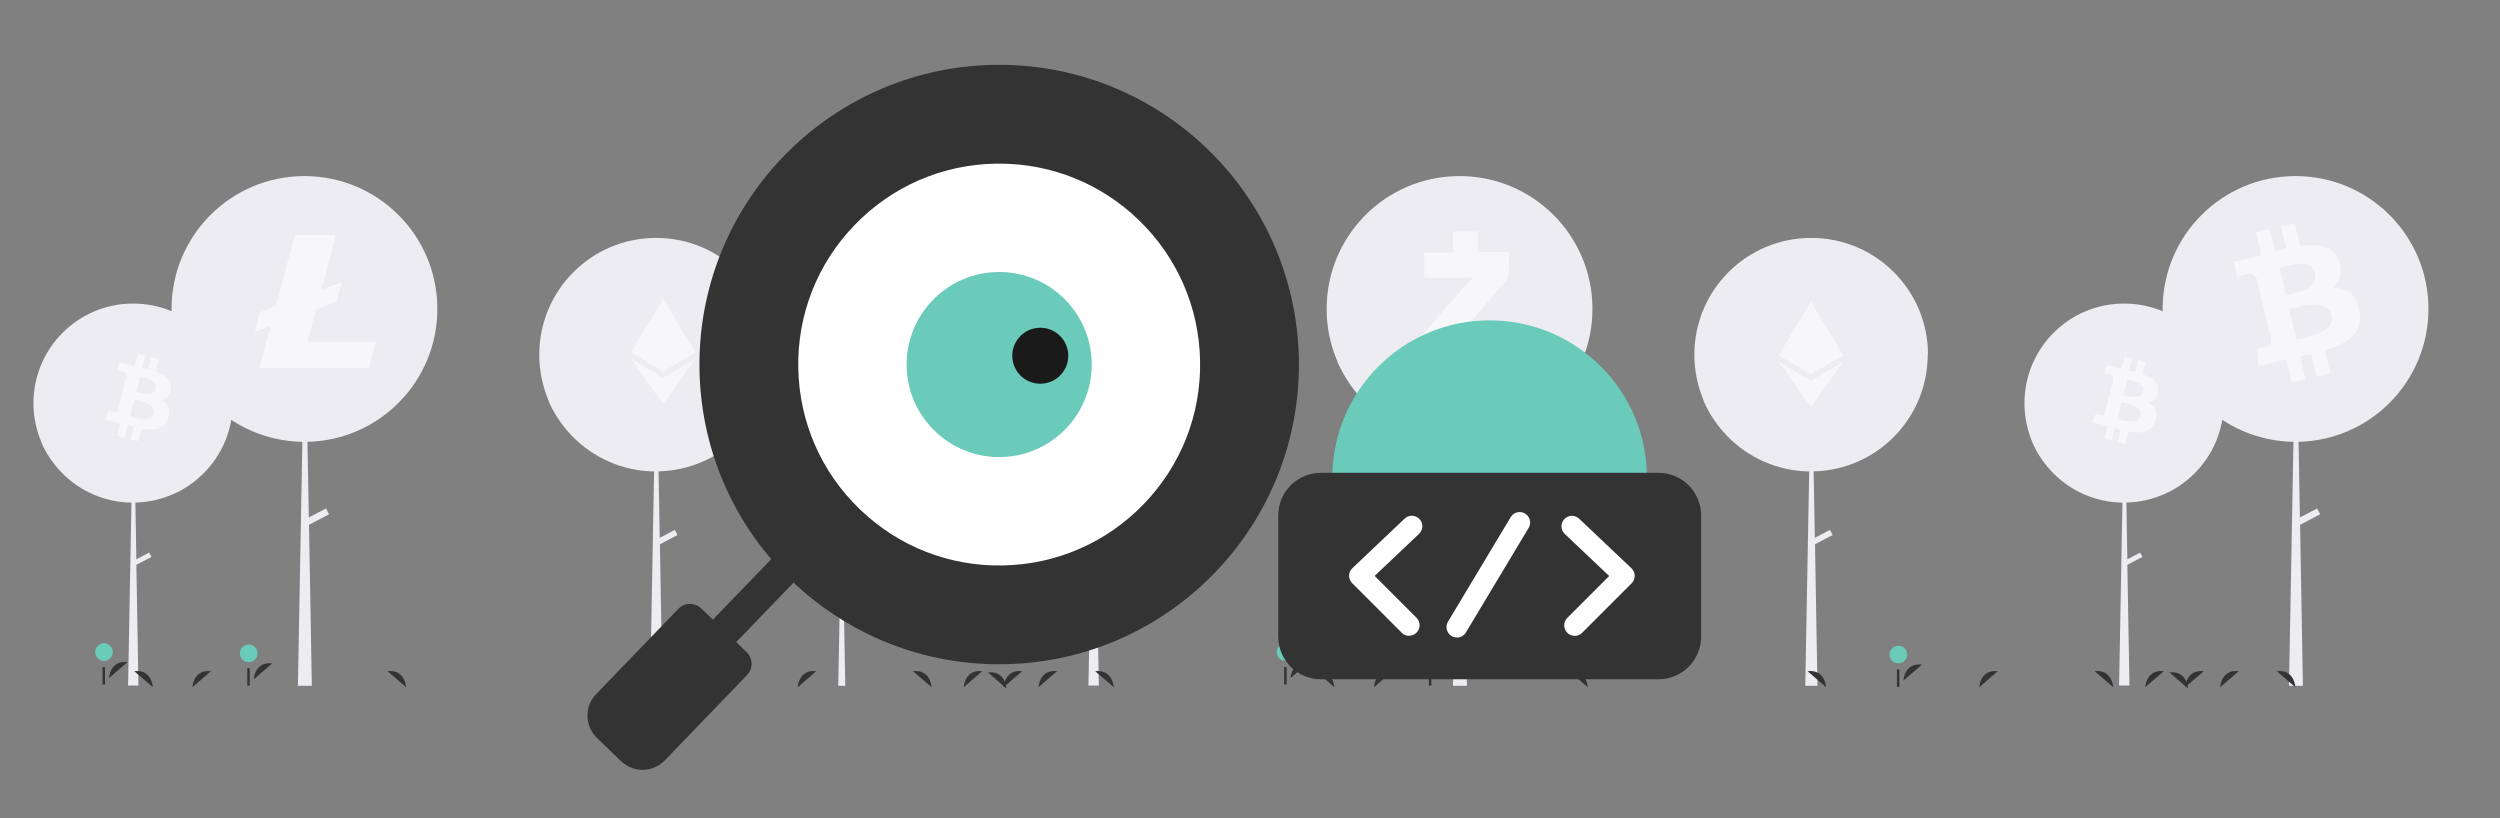 <?xml version="1.0" encoding="UTF-8"?><svg id="Layer_1" xmlns="http://www.w3.org/2000/svg" xmlns:xlink="http://www.w3.org/1999/xlink" viewBox="0 0 275 90"><rect x="0" y="0" width="275" height="90" fill="#808080" stroke="none"/><defs><style>.cls-1{fill:none;}.cls-2{clip-path:url(#clippath);}.cls-3{fill:#f7f7f9;}.cls-4{fill:#fff;}.cls-5{fill:#ececf1;}.cls-6{fill:#333;}.cls-7{fill:#1a1a1a;}.cls-8{fill:#6bcbba;}.cls-9{clip-path:url(#clippath-1);}</style><clipPath id="clippath"><rect class="cls-1" x="1.01" y="18.38" width="272.93" height="57.61"/></clipPath><clipPath id="clippath-1"><rect class="cls-1" x="293.13" y="18.62" width="272.93" height="57.61"/></clipPath></defs><g class="cls-2"><g><g><path class="cls-5" d="M25.61,44.35c0-6.06-4.91-10.96-10.97-10.96-6.06,0-10.96,4.91-10.96,10.97,0,1.48,.3,2.94,.88,4.3-.01-.01-.02-.02-.03-.04,.49,1.14,1.16,2.18,2,3.09,0,0,0,0,0,0,.07,.07,.14,.15,.2,.22,2.02,2.11,4.81,3.32,7.73,3.36l-.37,20.12h1.14l-.23-13.28,1.66-.87-.25-.48-1.41,.74-.11-6.24c5.96-.14,10.71-5,10.71-10.96Z"/><path class="cls-5" d="M48.11,33.98c0-8.08-6.55-14.62-14.63-14.61-8.08,0-14.62,6.55-14.61,14.63,0,1.97,.4,3.93,1.18,5.74-.01-.02-.03-.03-.04-.05,.65,1.51,1.55,2.91,2.66,4.12,0,0,0,0,.01,.01,.09,.1,.18,.2,.27,.29,2.7,2.82,6.41,4.43,10.31,4.49l-.49,26.84h1.53l-.31-17.71,2.21-1.16-.34-.64-1.89,.99-.15-8.32c7.94-.18,14.29-6.67,14.29-14.62Z"/><path class="cls-5" d="M99.96,54.49c0-4.08-3.31-7.39-7.39-7.38-4.08,0-7.39,3.31-7.38,7.39,0,1,.2,1.98,.59,2.9,0,0-.01-.02-.02-.02,.33,.76,.78,1.47,1.35,2.08,0,0,0,0,0,0,.05,.05,.09,.1,.14,.15,1.36,1.42,3.24,2.24,5.21,2.27l-.25,13.56h.77l-.16-8.95,1.12-.59-.17-.32-.95,.5-.07-4.2c4.01-.09,7.22-3.37,7.22-7.39Z"/><path class="cls-5" d="M131.25,44.35c0-6.06-4.91-10.96-10.97-10.96-6.06,0-10.96,4.91-10.96,10.97,0,1.48,.3,2.94,.88,4.3-.01-.01-.02-.02-.03-.04,.49,1.14,1.16,2.18,2,3.09,0,0,0,0,0,0,.07,.07,.14,.15,.2,.22,2.02,2.11,4.81,3.32,7.73,3.36l-.37,20.12h1.14l-.23-13.28,1.66-.87-.25-.48-1.41,.74-.11-6.24c5.96-.14,10.71-5,10.71-10.96Z"/><path class="cls-5" d="M85.02,39.01c0-7.1-5.76-12.85-12.86-12.84-7.1,0-12.85,5.76-12.84,12.86,0,1.73,.35,3.45,1.03,5.05-.01-.01-.03-.03-.04-.04,.57,1.33,1.36,2.55,2.34,3.62,0,0,0,0,0,0,.08,.09,.16,.17,.24,.26,2.37,2.47,5.64,3.89,9.06,3.94l-.43,23.58h1.34l-.27-15.57,1.94-1.02-.3-.56-1.66,.87-.13-7.31c6.98-.16,12.55-5.86,12.55-12.85Z"/><path class="cls-5" d="M175.17,33.98c0-8.08-6.55-14.62-14.63-14.61-8.08,0-14.62,6.55-14.61,14.63,0,1.97,.4,3.93,1.18,5.74-.01-.02-.03-.03-.04-.05,.65,1.51,1.55,2.91,2.66,4.12,0,0,0,0,.01,.01,.09,.1,.18,.2,.27,.29,2.7,2.82,6.41,4.43,10.31,4.49l-.49,26.84h1.53l-.31-17.71,2.21-1.16-.34-.64-1.89,.99-.15-8.32c7.94-.18,14.29-6.67,14.29-14.62Z"/><path class="cls-5" d="M244.62,44.35c0-6.06-4.91-10.96-10.97-10.96-6.06,0-10.96,4.91-10.96,10.97,0,1.48,.3,2.94,.88,4.3-.01-.01-.02-.02-.03-.04,.49,1.14,1.16,2.18,2,3.09,0,0,0,0,0,0,.07,.07,.14,.15,.2,.22,2.02,2.11,4.81,3.32,7.73,3.36l-.37,20.12h1.14l-.23-13.28,1.66-.87-.25-.48-1.41,.74-.11-6.24c5.96-.14,10.71-5,10.71-10.96Z"/><path class="cls-5" d="M212.08,39.01c0-7.1-5.76-12.85-12.86-12.84-7.1,0-12.85,5.76-12.84,12.86,0,1.73,.35,3.45,1.03,5.05-.01-.01-.03-.03-.04-.04,.57,1.33,1.36,2.55,2.34,3.62,0,0,0,0,0,0,.08,.09,.16,.17,.24,.26,2.37,2.47,5.64,3.89,9.06,3.94l-.43,23.58h1.34l-.27-15.57,1.94-1.02-.3-.56-1.66,.87-.13-7.31c6.98-.16,12.55-5.86,12.55-12.85Z"/><path class="cls-5" d="M267.13,33.98c0-8.08-6.55-14.62-14.63-14.61-8.08,0-14.62,6.55-14.61,14.63,0,1.97,.4,3.93,1.18,5.74-.01-.02-.03-.03-.04-.05,.65,1.51,1.55,2.91,2.66,4.12,0,0,0,0,.01,.01,.09,.1,.18,.2,.27,.29,2.7,2.82,6.41,4.43,10.31,4.49l-.49,26.84h1.53l-.31-17.71,2.21-1.16-.34-.64-1.89,.99-.15-8.32c7.94-.18,14.29-6.67,14.29-14.62Z"/><path class="cls-3" d="M257.33,28.76c-.6-1.76-2.3-1.99-4.31-1.7l-.6-2.5-1.52,.36,.58,2.43c-.4,.1-.81,.2-1.21,.31l-.58-2.45-1.52,.36,.59,2.5c-.33,.09-.65,.17-.96,.24h0s-2.1,.49-2.1,.49l.39,1.62s1.12-.29,1.1-.26c.62-.15,.9,.16,1.03,.46l.68,2.85s.1-.02,.16-.03c-.05,.01-.1,.02-.16,.04l.95,3.99c.02,.2-.02,.54-.45,.64,.02,.01-1.11,.26-1.11,.26l.13,1.89,1.98-.47c.37-.09,.73-.17,1.09-.25l.6,2.53,1.52-.36-.6-2.5c.42-.09,.82-.18,1.22-.28l.59,2.49,1.52-.36-.6-2.52c2.52-.76,4.16-1.83,3.81-4.28-.28-1.98-1.4-2.62-2.93-2.62,.77-.66,1.14-1.58,.69-2.87h0Zm-.84,5.91c.45,1.89-2.83,2.44-3.86,2.69l-.8-3.35c1.03-.25,4.19-1.31,4.66,.66Zm-1.83-4.56c.41,1.72-2.34,2.16-3.19,2.37l-.72-3.04c.86-.2,3.49-1.12,3.92,.67Z"/><path class="cls-3" d="M96.2,52.93c.15-1.01-.62-1.56-1.67-1.92l.34-1.37-.83-.21-.33,1.33c-.22-.05-.44-.11-.67-.16l.33-1.34-.83-.21-.34,1.37c-.18-.04-.36-.08-.53-.13h0s-1.15-.29-1.15-.29l-.22,.89s.62,.14,.61,.15c.34,.08,.4,.31,.39,.49l-.39,1.56s.05,.01,.09,.03c-.03,0-.06-.01-.09-.02l-.55,2.19c-.04,.1-.15,.26-.38,.2,0,.01-.61-.15-.61-.15l-.41,.95,1.09,.27c.2,.05,.4,.1,.59,.15l-.35,1.39,.83,.21,.34-1.37c.23,.06,.45,.12,.66,.17l-.34,1.36,.83,.21,.35-1.38c1.42,.27,2.49,.16,2.94-1.13,.36-1.04-.02-1.63-.77-2.02,.54-.13,.96-.48,1.06-1.22h0Zm-1.91,2.67c-.26,1.04-2,.48-2.57,.34l.46-1.84c.57,.14,2.38,.42,2.11,1.5Zm.26-2.69c-.24,.94-1.69,.46-2.16,.35l.42-1.67c.47,.12,1.99,.34,1.74,1.32Z"/><path class="cls-3" d="M18.8,42.78c.15-1.01-.62-1.56-1.67-1.92l.34-1.37-.83-.21-.33,1.33c-.22-.05-.44-.11-.67-.16l.33-1.34-.83-.21-.34,1.37c-.18-.04-.36-.08-.53-.13h0s-1.15-.29-1.15-.29l-.22,.89s.62,.14,.61,.15c.34,.08,.4,.31,.39,.49l-.39,1.56s.05,.01,.09,.03c-.03,0-.06-.01-.09-.02l-.55,2.19c-.04,.1-.15,.26-.38,.2,0,.01-.61-.15-.61-.15l-.41,.95,1.09,.27c.2,.05,.4,.1,.59,.15l-.35,1.39,.83,.21,.34-1.37c.23,.06,.45,.12,.66,.17l-.34,1.36,.83,.21,.35-1.38c1.42,.27,2.49,.16,2.94-1.13,.36-1.04-.02-1.63-.77-2.02,.54-.13,.96-.48,1.06-1.22h0Zm-1.91,2.67c-.26,1.04-2,.48-2.57,.34l.46-1.84c.57,.14,2.38,.42,2.11,1.5Zm.26-2.69c-.24,.94-1.69,.46-2.16,.35l.42-1.67c.47,.12,1.99,.34,1.74,1.32Z"/><path class="cls-3" d="M33.82,37.59l.95-3.57,2.25-.82,.56-2.1-.02-.05-2.21,.81,1.59-6h-4.52l-2.08,7.83-1.74,.64-.57,2.17,1.74-.64-1.23,4.61h12.03l.77-2.87h-7.51"/><path class="cls-3" d="M120.35,47.29l.68-2.55,1.61-.59,.4-1.5v-.04s-1.59,.58-1.59,.58l1.14-4.29h-3.23l-1.49,5.59-1.24,.45-.41,1.55,1.24-.45-.88,3.3h8.59l.55-2.05h-5.36"/><path class="cls-3" d="M72.94,32.87l-3.56,5.9,3.56,2.1,3.56-2.1-3.56-5.9Zm-3.56,6.58l3.56,5.01,3.56-5.01-3.56,2.1-3.56-2.1Z"/><path class="cls-3" d="M237.37,43.09c.15-1.01-.62-1.56-1.67-1.92l.34-1.37-.83-.21-.33,1.33c-.22-.05-.44-.11-.67-.16l.33-1.34-.83-.21-.34,1.37c-.18-.04-.36-.08-.53-.13h0s-1.15-.29-1.15-.29l-.22,.89s.62,.14,.61,.15c.34,.08,.4,.31,.39,.49l-.39,1.56s.05,.01,.09,.03c-.03,0-.06-.01-.09-.02l-.55,2.19c-.04,.1-.15,.26-.38,.2,0,.01-.61-.15-.61-.15l-.41,.95,1.09,.27c.2,.05,.4,.1,.59,.15l-.35,1.39,.83,.21,.34-1.37c.23,.06,.45,.12,.66,.17l-.34,1.36,.83,.21,.35-1.38c1.42,.27,2.49,.16,2.94-1.13,.36-1.04-.02-1.63-.77-2.02,.54-.13,.96-.48,1.06-1.22h0Zm-1.91,2.67c-.26,1.04-2,.48-2.57,.34l.46-1.84c.57,.14,2.38,.42,2.11,1.5Zm.26-2.69c-.24,.94-1.69,.46-2.16,.35l.42-1.67c.47,.12,1.99,.34,1.74,1.32Z"/><path class="cls-3" d="M199.2,33.19l-3.56,5.9,3.56,2.1,3.56-2.1-3.56-5.9Zm-3.56,6.58l3.56,5.01,3.56-5.01-3.56,2.1-3.56-2.1Z"/><path class="cls-3" d="M160.4,36.91h5.51v2.77h-3.39c.06,.79,.09,1.53,.14,2.32h-2.86v-2.29h-3.39c0-.91-.11-1.81,.06-2.66,.09-.45,.59-.85,.91-1.24,1.07-1.27,2.15-2.52,3.25-3.79,.43-.48,.85-.93,1.33-1.47h-5.29v-2.77h3.14v-2.32h2.74v2.26h3.42c0,.93,.11,1.84-.06,2.69-.09,.45-.59,.85-.93,1.24-1.07,1.27-2.15,2.52-3.25,3.79-.42,.51-.84,.96-1.33,1.47Z"/></g><g><path class="cls-6" d="M79.39,74.87s.09-1.99,2.04-1.76"/><circle class="cls-8" cx="78.84" cy="72" r=".97"/><rect class="cls-6" x="78.68" y="73.64" width=".27" height="1.92"/><path class="cls-6" d="M11.99,74.59s.09-1.99,2.04-1.76"/><circle class="cls-8" cx="11.44" cy="71.73" r=".97"/><rect class="cls-6" x="11.28" y="73.37" width=".27" height="1.92"/><path class="cls-6" d="M27.91,74.73s.09-1.99,2.04-1.76"/><circle class="cls-8" cx="27.36" cy="71.87" r=".97"/><rect class="cls-6" x="27.2" y="73.5" width=".27" height="1.92"/><path class="cls-6" d="M106.01,75.59s.09-1.99,2.04-1.76"/><path class="cls-6" d="M87.75,75.59s.09-1.99,2.04-1.76"/><path class="cls-6" d="M21.17,75.59s.09-1.99,2.04-1.76"/><path class="cls-6" d="M114.24,75.59s.09-1.99,2.04-1.76"/><path class="cls-6" d="M110.4,75.59s.09-1.99,2.04-1.76"/><path class="cls-6" d="M102.47,75.59s-.09-1.99-2.04-1.76"/><path class="cls-6" d="M70.9,75.59s-.09-1.99-2.04-1.76"/><path class="cls-6" d="M44.67,75.59s-.09-1.99-2.04-1.76"/><path class="cls-6" d="M16.81,75.59s-.09-1.99-2.04-1.76"/><path class="cls-6" d="M122.51,75.59s-.09-1.99-2.04-1.76"/><path class="cls-6" d="M110.71,75.73s-.09-1.99-2.04-1.76"/></g><g><path class="cls-6" d="M209.37,74.87s.09-1.99,2.04-1.76"/><circle class="cls-8" cx="208.82" cy="72" r=".97"/><rect class="cls-6" x="208.66" y="73.64" width=".27" height="1.92"/><path class="cls-6" d="M141.96,74.59s.09-1.99,2.04-1.76"/><circle class="cls-8" cx="141.41" cy="71.73" r=".97"/><rect class="cls-6" x="141.26" y="73.37" width=".27" height="1.92"/><path class="cls-6" d="M157.89,74.73s.09-1.99,2.04-1.76"/><circle class="cls-8" cx="157.34" cy="71.87" r=".97"/><rect class="cls-6" x="157.18" y="73.5" width=".27" height="1.92"/><path class="cls-6" d="M235.98,75.59s.09-1.99,2.04-1.76"/><path class="cls-6" d="M217.72,75.59s.09-1.99,2.04-1.76"/><path class="cls-6" d="M151.14,75.59s.09-1.99,2.04-1.76"/><path class="cls-6" d="M244.22,75.59s.09-1.99,2.04-1.76"/><path class="cls-6" d="M240.37,75.59s.09-1.99,2.04-1.76"/><path class="cls-6" d="M232.45,75.59s-.09-1.99-2.04-1.76"/><path class="cls-6" d="M200.87,75.59s-.09-1.99-2.04-1.76"/><path class="cls-6" d="M174.65,75.59s-.09-1.99-2.04-1.76"/><path class="cls-6" d="M146.78,75.59s-.09-1.99-2.04-1.76"/><path class="cls-6" d="M252.49,75.59s-.09-1.99-2.04-1.76"/><path class="cls-6" d="M240.68,75.73s-.09-1.99-2.04-1.76"/></g></g></g><g><g><circle class="cls-6" cx="109.91" cy="40.1" r="32.97"/><g><circle class="cls-4" cx="109.91" cy="40.1" r="23.88"/><path class="cls-6" d="M92.1,58.57c-4.93-4.76-7.72-11.15-7.84-18-.12-6.85,2.43-13.34,7.18-18.28,4.76-4.93,11.15-7.72,18-7.84,6.85-.12,13.34,2.43,18.28,7.18,4.93,4.76,7.72,11.15,7.84,18,.12,6.85-2.43,13.34-7.18,18.28-4.76,4.93-11.15,7.72-18,7.84-.16,0-.32,0-.48,0-6.68,0-12.98-2.54-17.8-7.19Zm17.41-40.57c-5.9,.11-11.41,2.51-15.51,6.76-4.1,4.25-6.3,9.84-6.19,15.74,.11,5.9,2.51,11.41,6.76,15.51,4.25,4.1,9.84,6.3,15.74,6.19,5.9-.11,11.41-2.51,15.51-6.76s6.3-9.84,6.19-15.74c-.11-5.9-2.51-11.41-6.76-15.51-4.15-4-9.58-6.19-15.33-6.19-.14,0-.27,0-.41,0Z"/></g></g><rect class="cls-6" x="76.57" y="64.84" width="11.61" height="3.56" transform="translate(-22.76 79.67) rotate(-46.04)"/><g><path class="cls-6" d="M69.84,68.56h6.93v13.75c0,.5-.41,.91-.91,.91h-5.1c-.5,0-.91-.41-.91-.91v-13.75h0Z" transform="translate(73.22 -29.62) rotate(43.96)"/><path class="cls-6" d="M68.31,83.73l-2.65-2.56c-.65-.63-1.02-1.48-1.04-2.39-.02-.91,.32-1.77,.95-2.42l9.05-9.39c.33-.34,.78-.54,1.25-.54,.47,0,.93,.17,1.27,.5l4.99,4.81c.71,.68,.73,1.81,.05,2.51l-9.05,9.39c-.63,.65-1.48,1.02-2.39,1.04-.02,0-.04,0-.06,0-.88,0-1.72-.34-2.36-.95Zm2.47-2.56h0Zm5.17-10.44l-7.71,8,2.43,2.34,7.71-8-2.43-2.34Z"/></g><g><circle class="cls-8" cx="109.91" cy="40.1" r="10.18"/><path id="path18" class="cls-7" d="M117.51,39.13c0-1.7-1.38-3.08-3.08-3.08-1.7,0-3.08,1.38-3.08,3.08,0,1.7,1.38,3.08,3.08,3.08,1.7,0,3.08-1.38,3.08-3.08"/></g></g><g><circle class="cls-8" cx="163.86" cy="52.54" r="17.3"/><path class="cls-6" d="M182.44,74.72h-37.15c-2.58,0-4.68-2.1-4.68-4.68v-13.35c0-2.58,2.1-4.68,4.68-4.68h37.15c2.58,0,4.68,2.1,4.68,4.68v13.35c0,2.58-2.1,4.68-4.68,4.68Z"/><g><path class="cls-4" d="M155,69.94c-.29,0-.59-.11-.81-.34l-5.45-5.45c-.22-.22-.34-.52-.34-.83,0-.31,.13-.61,.36-.82l5.75-5.45c.46-.44,1.19-.42,1.63,.04,.44,.46,.42,1.19-.04,1.63l-4.89,4.63,4.61,4.61c.45,.45,.45,1.18,0,1.63-.22,.22-.52,.34-.81,.34Z"/><path class="cls-4" d="M173.21,69.94c-.29,0-.59-.11-.81-.34-.45-.45-.45-1.18,0-1.63l4.61-4.61-4.89-4.63c-.46-.44-.48-1.16-.04-1.63s1.16-.48,1.63-.04l5.75,5.45c.23,.21,.35,.51,.36,.82,0,.31-.12,.61-.34,.83l-5.45,5.45c-.22,.22-.52,.34-.81,.34Z"/><path class="cls-4" d="M160.26,70.12c-.2,0-.41-.05-.59-.16-.54-.33-.72-1.03-.39-1.58l6.9-11.5c.33-.54,1.03-.72,1.58-.39,.54,.33,.72,1.03,.39,1.58l-6.9,11.5c-.22,.36-.6,.56-.99,.56Z"/></g></g><g class="cls-9"><g><path class="cls-5" d="M248.27,34.21c0-8.08-6.55-14.62-14.63-14.61-8.08,0-14.62,6.55-14.61,14.63,0,1.97,.4,3.93,1.18,5.74-.01-.02-.03-.03-.04-.05,.65,1.51,1.55,2.91,2.66,4.12,0,0,0,0,.01,.01,.09,.1,.18,.2,.27,.29,2.7,2.82,6.41,4.43,10.31,4.49l-.49,26.84h1.53l-.31-17.71,2.21-1.16-.34-.64-1.89,.99-.15-8.32c7.94-.18,14.29-6.67,14.29-14.62Z"/><path class="cls-5" d="M285.18,39.24c0-7.1-5.76-12.85-12.86-12.84-7.1,0-12.85,5.76-12.84,12.86,0,1.73,.35,3.45,1.03,5.05-.01-.01-.03-.03-.04-.04,.57,1.33,1.36,2.55,2.34,3.62,0,0,0,0,0,0,.08,.09,.16,.17,.24,.26,2.37,2.47,5.64,3.89,9.06,3.94l-.43,23.58h1.34l-.27-15.57,1.94-1.02-.3-.56-1.66,.87-.13-7.31c6.98-.16,12.55-5.86,12.55-12.85Z"/><path class="cls-3" d="M237.92,29.62c-.6-1.76-2.3-1.99-4.31-1.7l-.6-2.5-1.52,.36,.58,2.43c-.4,.1-.81,.2-1.21,.31l-.58-2.45-1.52,.36,.59,2.5c-.33,.09-.65,.17-.96,.24h0s-2.1,.49-2.1,.49l.39,1.62s1.12-.29,1.1-.26c.62-.15,.9,.16,1.03,.46l.68,2.85s.1-.02,.16-.03c-.05,.01-.1,.02-.16,.04l.95,3.99c.02,.2-.02,.54-.45,.64,.02,.01-1.11,.26-1.11,.26l.13,1.89,1.98-.47c.37-.09,.73-.17,1.09-.25l.6,2.53,1.52-.36-.6-2.5c.42-.09,.82-.18,1.22-.28l.59,2.49,1.52-.36-.6-2.52c2.52-.76,4.16-1.83,3.81-4.28-.28-1.98-1.4-2.62-2.93-2.62,.77-.66,1.14-1.58,.69-2.87h0Zm-.84,5.91c.45,1.89-2.83,2.44-3.86,2.69l-.8-3.35c1.03-.25,4.19-1.31,4.66,.66Zm-1.83-4.56c.41,1.72-2.34,2.16-3.19,2.37l-.72-3.04c.86-.2,3.49-1.12,3.92,.67Z"/><path class="cls-3" d="M272.74,33.1l-3.56,5.9,3.56,2.1,3.56-2.1-3.56-5.9Zm-3.56,6.58l3.56,5.01,3.56-5.01-3.56,2.1-3.56-2.1Z"/></g></g></svg>